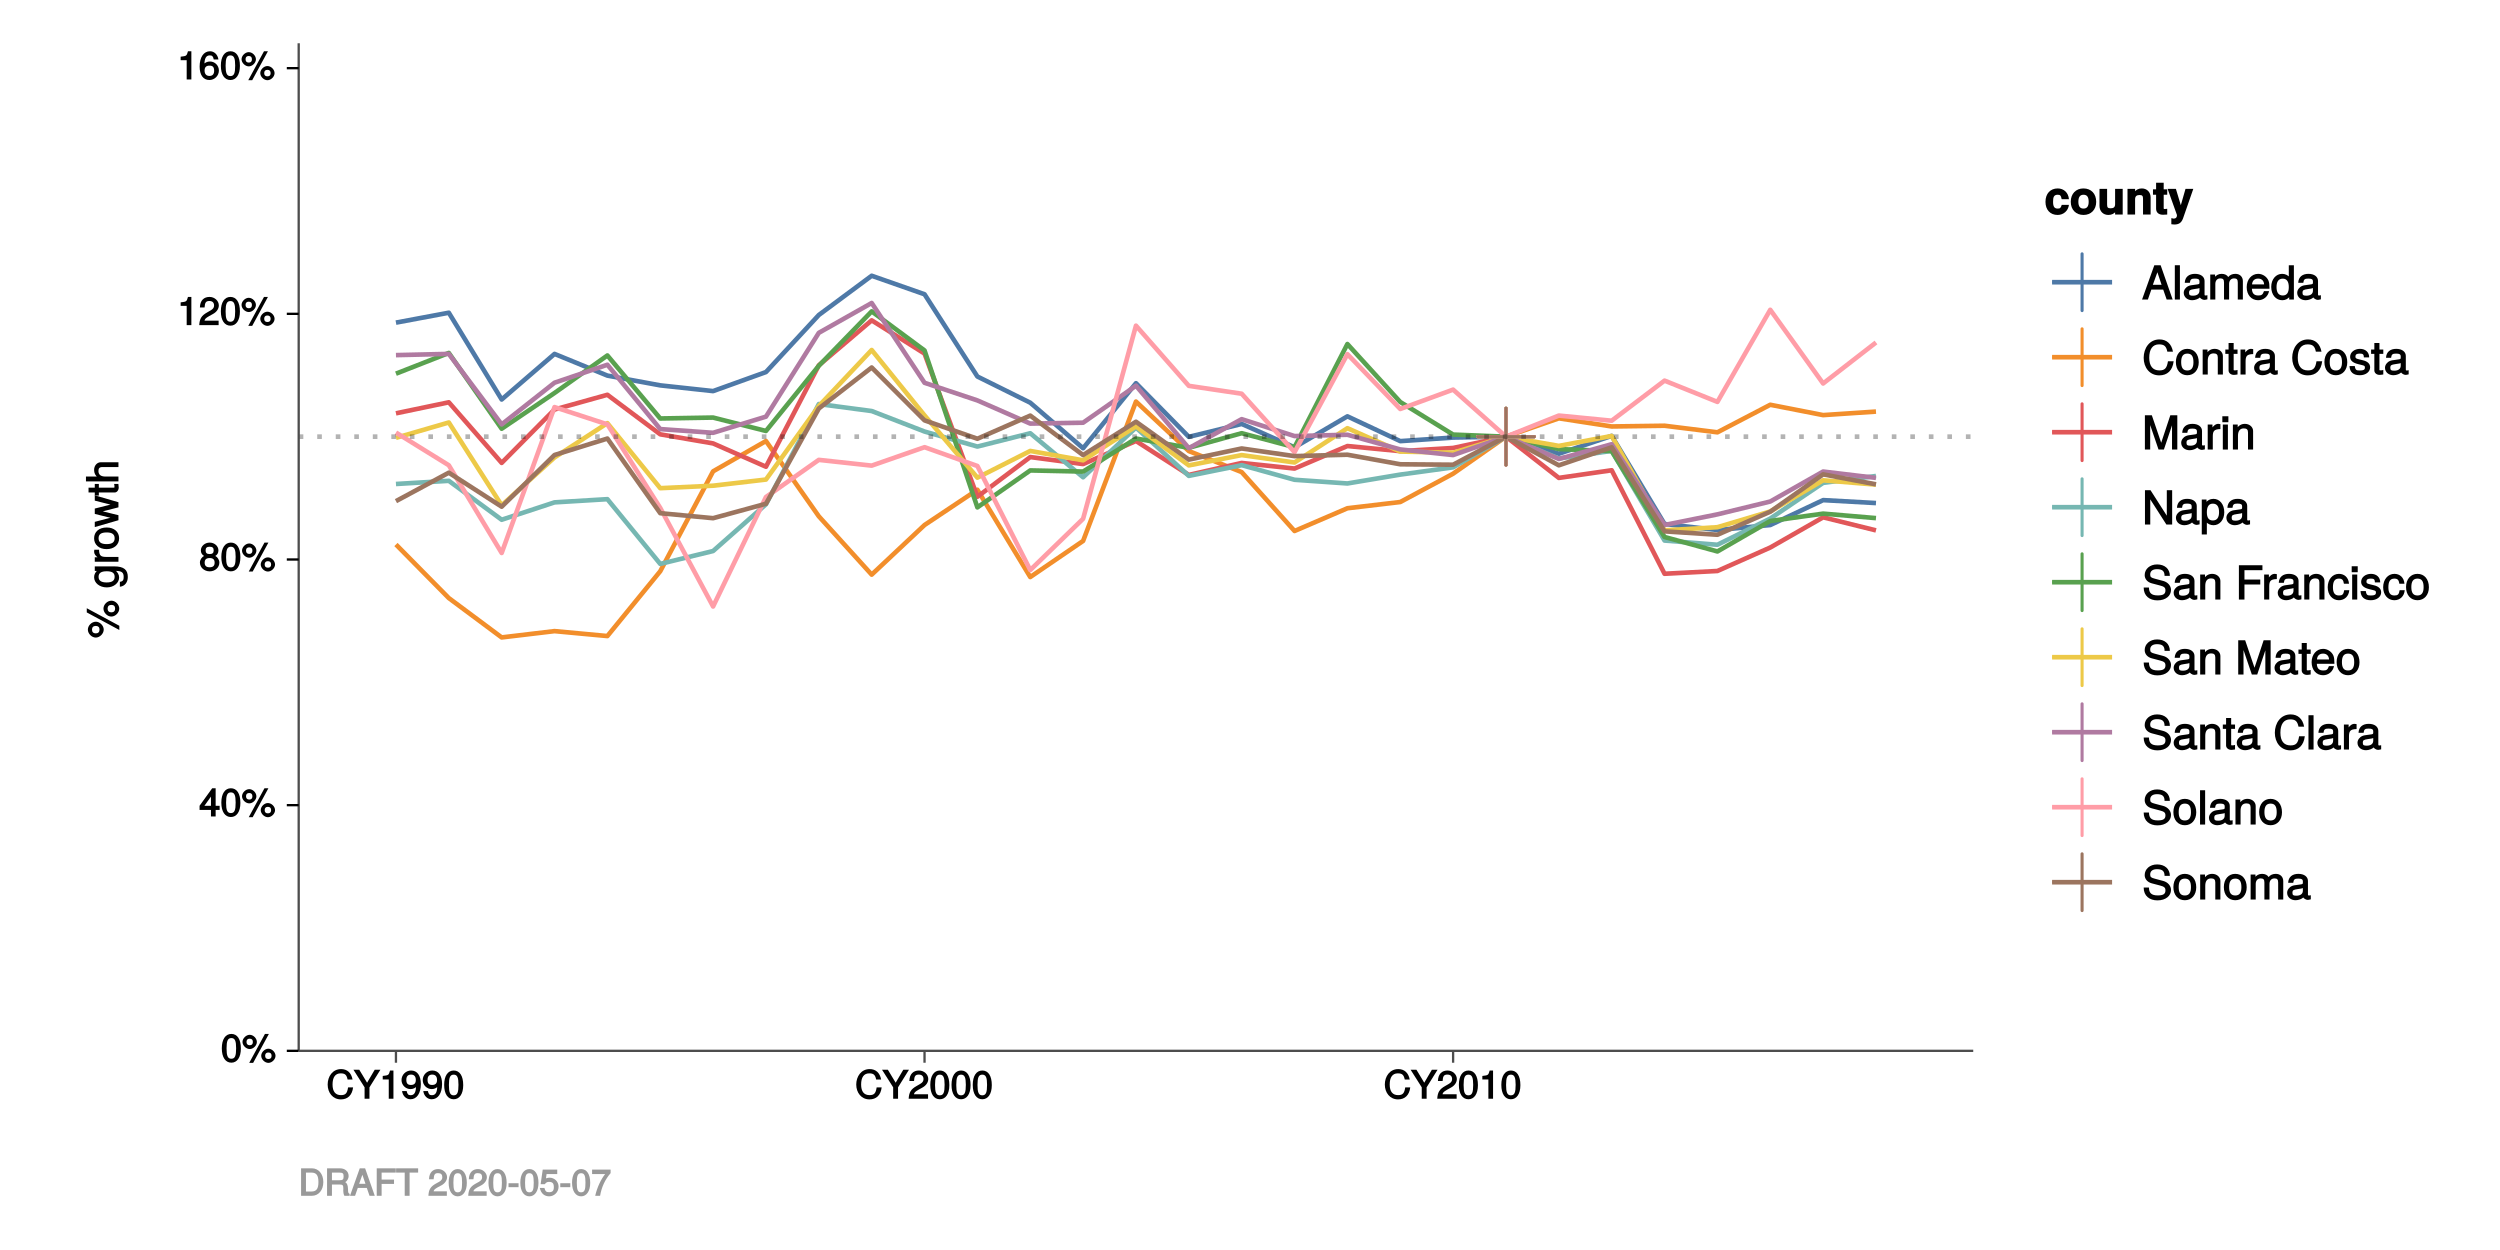 <?xml version="1.0" encoding="UTF-8"?>
<svg xmlns="http://www.w3.org/2000/svg" xmlns:xlink="http://www.w3.org/1999/xlink" width="576pt" height="288pt" viewBox="0 0 576 288" version="1.1">
<defs>
<g>
<symbol overflow="visible" id="glyph0-0">
<path style="stroke:none;" d=""/>
</symbol>
<symbol overflow="visible" id="glyph0-1">
<path style="stroke:none;" d="M 4.609 -3.125 C 4.609 -5.297 3.781 -6.5 2.422 -6.5 C 1.078 -6.5 0.219 -5.281 0.219 -3.188 C 0.219 -1.078 1.078 0.125 2.422 0.125 C 3.734 0.125 4.609 -1.078 4.609 -3.125 Z M 3.516 -3.203 C 3.516 -1.438 3.266 -0.781 2.406 -0.781 C 1.578 -0.781 1.312 -1.469 1.312 -3.172 C 1.312 -4.875 1.578 -5.547 2.422 -5.547 C 3.25 -5.547 3.516 -4.875 3.516 -3.203 Z M 3.516 -3.203 "/>
</symbol>
<symbol overflow="visible" id="glyph0-2">
<path style="stroke:none;" d="M 3.406 -4.641 C 3.406 -5.484 2.594 -6.297 1.75 -6.297 C 0.938 -6.297 0.094 -5.484 0.094 -4.656 C 0.094 -3.828 0.938 -3.016 1.766 -3.016 C 2.578 -3.016 3.406 -3.828 3.406 -4.641 Z M 2.484 -4.641 C 2.484 -4.156 2.25 -3.891 1.766 -3.891 C 1.266 -3.891 1.016 -4.172 1.016 -4.656 C 1.016 -5.141 1.266 -5.406 1.75 -5.406 C 2.25 -5.406 2.484 -5.141 2.484 -4.641 Z M 5.938 -6.5 L 5.266 -6.5 L 1.641 0.172 L 2.547 0.172 L 6.172 -6.5 Z M 7.703 -1.453 C 7.703 -2.297 6.891 -3.094 6.047 -3.094 C 5.234 -3.094 4.406 -2.281 4.406 -1.469 C 4.406 -0.641 5.234 0.172 6.062 0.172 C 6.875 0.172 7.703 -0.641 7.703 -1.453 Z M 6.797 -1.453 C 6.797 -0.969 6.547 -0.719 6.062 -0.719 C 5.562 -0.719 5.312 -0.969 5.312 -1.469 C 5.312 -1.953 5.562 -2.219 6.047 -2.219 C 6.547 -2.219 6.797 -1.953 6.797 -1.453 Z M 6.797 -1.453 "/>
</symbol>
<symbol overflow="visible" id="glyph0-3">
<path style="stroke:none;" d="M 4.719 -1.625 L 4.719 -2.453 L 3.797 -2.453 L 3.797 -6.5 L 3 -6.5 L 0.094 -2.469 L 0.094 -1.5 L 2.719 -1.5 L 2.719 0 L 3.797 0 L 3.797 -1.5 L 4.719 -1.5 Z M 2.875 -2.453 L 1.203 -2.453 L 2.984 -4.953 L 2.719 -5.047 L 2.719 -2.453 Z M 2.875 -2.453 "/>
</symbol>
<symbol overflow="visible" id="glyph0-4">
<path style="stroke:none;" d="M 4.656 -1.891 C 4.656 -2.594 4.156 -3.203 3.719 -3.422 C 4.188 -3.703 4.438 -4.109 4.438 -4.703 C 4.438 -5.688 3.531 -6.5 2.422 -6.5 C 1.312 -6.5 0.391 -5.688 0.391 -4.703 C 0.391 -4.125 0.641 -3.719 1.125 -3.422 C 0.672 -3.203 0.172 -2.594 0.172 -1.906 C 0.172 -0.75 1.188 0.125 2.422 0.125 C 3.656 0.125 4.656 -0.75 4.656 -1.891 Z M 3.344 -4.688 C 3.344 -4.109 3.062 -3.859 2.422 -3.859 C 1.766 -3.859 1.484 -4.109 1.484 -4.703 C 1.484 -5.297 1.766 -5.547 2.422 -5.547 C 3.078 -5.547 3.344 -5.297 3.344 -4.688 Z M 3.562 -1.875 C 3.562 -1.141 3.188 -0.812 2.406 -0.812 C 1.641 -0.812 1.266 -1.156 1.266 -1.875 C 1.266 -2.609 1.641 -2.938 2.422 -2.938 C 3.188 -2.938 3.562 -2.609 3.562 -1.875 Z M 3.562 -1.875 "/>
</symbol>
<symbol overflow="visible" id="glyph0-5">
<path style="stroke:none;" d="M 3.203 -0.125 L 3.203 -6.5 L 2.422 -6.5 C 2.109 -5.406 2.094 -5.406 0.734 -5.25 L 0.734 -4.438 L 2.125 -4.438 L 2.125 0 L 3.203 0 Z M 3.203 -0.125 "/>
</symbol>
<symbol overflow="visible" id="glyph0-6">
<path style="stroke:none;" d="M 4.641 -4.547 C 4.641 -5.594 3.672 -6.5 2.5 -6.5 C 1.219 -6.5 0.328 -5.719 0.281 -4.078 L 1.359 -4.078 C 1.422 -5.25 1.703 -5.562 2.469 -5.562 C 3.172 -5.562 3.547 -5.188 3.547 -4.516 C 3.547 -4.031 3.297 -3.703 2.75 -3.391 L 1.938 -2.922 C 0.641 -2.188 0.219 -1.5 0.125 0 L 4.594 0 L 4.594 -1.031 L 1.344 -1.031 C 1.406 -1.406 1.641 -1.641 2.406 -2.078 L 3.281 -2.562 C 4.156 -3.031 4.641 -3.781 4.641 -4.547 Z M 4.641 -4.547 "/>
</symbol>
<symbol overflow="visible" id="glyph0-7">
<path style="stroke:none;" d="M 4.656 -2.062 C 4.656 -3.234 3.719 -4.141 2.609 -4.141 C 1.984 -4.141 1.391 -3.875 1.062 -3.406 L 1.312 -3.312 C 1.328 -4.844 1.672 -5.547 2.562 -5.547 C 3.109 -5.547 3.328 -5.344 3.469 -4.609 L 4.547 -4.609 C 4.375 -5.766 3.562 -6.5 2.609 -6.5 C 1.156 -6.5 0.219 -5.141 0.219 -2.969 C 0.219 -1.031 1.047 0.125 2.469 0.125 C 3.656 0.125 4.656 -0.844 4.656 -2.062 Z M 3.562 -2 C 3.562 -1.219 3.188 -0.812 2.484 -0.812 C 1.766 -0.812 1.359 -1.25 1.359 -2.047 C 1.359 -2.828 1.734 -3.188 2.5 -3.188 C 3.25 -3.188 3.562 -2.844 3.562 -2 Z M 3.562 -2 "/>
</symbol>
<symbol overflow="visible" id="glyph0-8">
<path style="stroke:none;" d="M 5.953 -2.609 L 4.969 -2.609 C 4.766 -1.266 4.406 -0.828 3.328 -0.828 C 2.047 -0.828 1.391 -1.672 1.391 -3.266 C 1.391 -4.922 2.016 -5.844 3.25 -5.844 C 4.25 -5.844 4.625 -5.531 4.859 -4.422 L 6 -4.422 C 5.719 -5.969 4.766 -6.828 3.359 -6.828 C 1.406 -6.828 0.266 -5.141 0.266 -3.266 C 0.266 -1.391 1.438 0.156 3.312 0.156 C 4.875 0.156 5.906 -0.797 6.125 -2.609 Z M 5.953 -2.609 "/>
</symbol>
<symbol overflow="visible" id="glyph0-9">
<path style="stroke:none;" d="M 5.812 -6.672 L 4.75 -6.672 L 3 -3.688 L 1.203 -6.672 L -0.141 -6.672 L 2.422 -2.625 L 2.422 0 L 3.547 0 L 3.547 -2.625 L 6.062 -6.672 Z M 5.812 -6.672 "/>
</symbol>
<symbol overflow="visible" id="glyph0-10">
<path style="stroke:none;" d="M 4.625 -3.391 C 4.625 -5.344 3.797 -6.5 2.375 -6.5 C 1.188 -6.5 0.172 -5.531 0.172 -4.297 C 0.172 -3.141 1.125 -2.219 2.25 -2.219 C 2.844 -2.219 3.375 -2.469 3.781 -2.953 L 3.516 -3.047 C 3.516 -1.531 3.172 -0.812 2.281 -0.812 C 1.734 -0.812 1.516 -1.031 1.359 -1.766 L 0.297 -1.766 C 0.453 -0.609 1.281 0.125 2.234 0.125 C 3.688 0.125 4.625 -1.234 4.625 -3.391 Z M 3.469 -4.312 C 3.469 -3.547 3.094 -3.172 2.344 -3.172 C 1.594 -3.172 1.281 -3.531 1.281 -4.359 C 1.281 -5.156 1.656 -5.562 2.359 -5.562 C 3.094 -5.562 3.469 -5.125 3.469 -4.312 Z M 3.469 -4.312 "/>
</symbol>
<symbol overflow="visible" id="glyph1-0">
<path style="stroke:none;" d=""/>
</symbol>
<symbol overflow="visible" id="glyph1-1">
<path style="stroke:none;" d="M -5.203 -3.797 C -6.156 -3.797 -7.047 -2.922 -7.047 -1.969 C -7.047 -1.047 -6.156 -0.141 -5.219 -0.141 C -4.297 -0.141 -3.391 -1.047 -3.391 -1.984 C -3.391 -2.906 -4.297 -3.797 -5.203 -3.797 Z M -5.203 -2.828 C -4.672 -2.828 -4.359 -2.531 -4.359 -1.984 C -4.359 -1.422 -4.672 -1.109 -5.219 -1.109 C -5.781 -1.109 -6.094 -1.422 -6.094 -1.969 C -6.094 -2.531 -5.781 -2.828 -5.203 -2.828 Z M -7.297 -6.688 L -7.297 -5.938 L 0.203 -1.891 L 0.203 -2.859 L -7.297 -6.906 Z M -1.609 -8.641 C -2.562 -8.641 -3.453 -7.766 -3.453 -6.812 C -3.453 -5.891 -2.562 -4.984 -1.641 -4.984 C -0.703 -4.984 0.188 -5.891 0.188 -6.828 C 0.188 -7.734 -0.703 -8.641 -1.609 -8.641 Z M -1.609 -7.672 C -1.078 -7.672 -0.766 -7.375 -0.766 -6.828 C -0.766 -6.266 -1.078 -5.953 -1.641 -5.953 C -2.172 -5.953 -2.5 -6.266 -2.5 -6.812 C -2.5 -7.375 -2.172 -7.672 -1.609 -7.672 Z M -1.609 -7.672 "/>
</symbol>
<symbol overflow="visible" id="glyph1-2">
<path style="stroke:none;" d=""/>
</symbol>
<symbol overflow="visible" id="glyph1-3">
<path style="stroke:none;" d="M -0.984 -4.984 L -5.453 -4.984 L -5.453 -3.938 L -4.562 -3.938 L -4.672 -4.188 C -5.281 -3.766 -5.609 -3.156 -5.609 -2.5 C -5.609 -1.172 -4.359 -0.141 -2.672 -0.141 C -1.047 -0.141 0.156 -1.203 0.156 -2.422 C 0.156 -3.078 -0.172 -3.641 -0.828 -4.188 L -0.906 -3.938 L -0.562 -3.938 C 0.812 -3.938 1.203 -3.516 1.203 -2.562 C 1.203 -1.906 1.094 -1.531 0.328 -1.422 L 0.328 -0.297 C 1.453 -0.391 2.156 -1.312 2.156 -2.531 C 2.156 -4.156 1.312 -4.984 -0.984 -4.984 Z M -2.688 -3.859 C -1.453 -3.859 -0.875 -3.469 -0.875 -2.594 C -0.875 -1.688 -1.469 -1.281 -2.719 -1.281 C -3.969 -1.281 -4.578 -1.703 -4.578 -2.578 C -4.578 -3.484 -3.953 -3.859 -2.688 -3.859 Z M -2.688 -3.859 "/>
</symbol>
<symbol overflow="visible" id="glyph1-4">
<path style="stroke:none;" d="M -4.594 -3.312 L -5.562 -3.312 C -5.594 -3.047 -5.609 -2.969 -5.609 -2.859 C -5.609 -2.328 -5.25 -1.812 -4.484 -1.344 L -4.375 -1.578 L -5.453 -1.578 L -5.453 -0.547 L 0 -0.547 L 0 -1.656 L -2.828 -1.656 C -4 -1.656 -4.453 -1.906 -4.469 -3.312 Z M -4.594 -3.312 "/>
</symbol>
<symbol overflow="visible" id="glyph1-5">
<path style="stroke:none;" d="M -2.688 -5.188 C -4.484 -5.188 -5.609 -4.188 -5.609 -2.688 C -5.609 -1.234 -4.469 -0.203 -2.719 -0.203 C -0.984 -0.203 0.156 -1.234 0.156 -2.703 C 0.156 -4.156 -0.984 -5.188 -2.688 -5.188 Z M -2.688 -4.047 C -1.469 -4.047 -0.875 -3.609 -0.875 -2.703 C -0.875 -1.781 -1.469 -1.359 -2.719 -1.359 C -3.969 -1.359 -4.578 -1.781 -4.578 -2.703 C -4.578 -3.641 -3.984 -4.047 -2.688 -4.047 Z M -2.688 -4.047 "/>
</symbol>
<symbol overflow="visible" id="glyph1-6">
<path style="stroke:none;" d="M -5.453 -7.016 L -5.453 -5.969 L -1.281 -4.906 L -1.281 -5.188 L -5.453 -4.141 L -5.453 -2.906 L -1.281 -1.875 L -1.281 -2.172 L -5.453 -1.078 L -5.453 0.125 L 0 -1.453 L 0 -2.609 L -4.203 -3.641 L -4.203 -3.344 L 0 -4.422 L 0 -5.594 L -5.453 -7.188 Z M -5.453 -7.016 "/>
</symbol>
<symbol overflow="visible" id="glyph1-7">
<path style="stroke:none;" d="M -0.125 -2.656 L -1 -2.656 C -0.938 -2.406 -0.922 -2.281 -0.922 -2.125 C -0.922 -1.766 -0.875 -1.797 -1.25 -1.797 L -4.516 -1.797 L -4.516 -2.656 L -5.453 -2.656 L -5.453 -1.797 L -6.891 -1.797 L -6.891 -0.688 L -5.453 -0.688 L -5.453 0.016 L -4.516 0.016 L -4.516 -0.688 L -0.875 -0.688 C -0.359 -0.688 0.062 -1.203 0.062 -1.844 C 0.062 -2.047 0.047 -2.234 -0.016 -2.656 Z M -0.125 -2.656 "/>
</symbol>
<symbol overflow="visible" id="glyph1-8">
<path style="stroke:none;" d="M -0.125 -4.953 L -4.047 -4.953 C -4.922 -4.953 -5.609 -4.188 -5.609 -3.188 C -5.609 -2.453 -5.344 -1.891 -4.703 -1.406 L -4.609 -1.656 L -7.484 -1.656 L -7.484 -0.547 L 0 -0.547 L 0 -1.656 L -2.984 -1.656 C -4.047 -1.656 -4.609 -2.078 -4.609 -2.922 C -4.609 -3.5 -4.406 -3.844 -3.719 -3.844 L 0 -3.844 L 0 -4.953 Z M -0.125 -4.953 "/>
</symbol>
<symbol overflow="visible" id="glyph2-0">
<path style="stroke:none;" d=""/>
</symbol>
<symbol overflow="visible" id="glyph2-1">
<path style="stroke:none;" d="M 5.453 -2.234 L 3.953 -2.234 C 3.719 -1.5 3.578 -1.375 3.016 -1.375 C 2.266 -1.375 1.953 -1.812 1.953 -2.922 C 1.953 -3.953 2.094 -4.562 3.016 -4.562 C 3.609 -4.562 3.75 -4.406 3.938 -3.531 L 5.609 -3.531 C 5.484 -5.047 4.438 -6.016 3.016 -6.016 C 1.344 -6.016 0.203 -4.844 0.203 -2.922 C 0.203 -1.062 1.328 0.094 3 0.094 C 4.375 0.094 5.453 -0.891 5.609 -2.234 Z M 5.453 -2.234 "/>
</symbol>
<symbol overflow="visible" id="glyph2-2">
<path style="stroke:none;" d="M 6.078 -2.922 C 6.078 -4.828 4.906 -6.016 3.141 -6.016 C 1.422 -6.016 0.219 -4.812 0.219 -2.953 C 0.219 -1.094 1.422 0.094 3.156 0.094 C 4.875 0.094 6.078 -1.109 6.078 -2.922 Z M 4.344 -2.938 C 4.344 -1.875 3.938 -1.375 3.156 -1.375 C 2.359 -1.375 1.969 -1.875 1.969 -2.953 C 1.969 -4.031 2.359 -4.562 3.156 -4.562 C 3.969 -4.562 4.344 -4.047 4.344 -2.938 Z M 4.344 -2.938 "/>
</symbol>
<symbol overflow="visible" id="glyph2-3">
<path style="stroke:none;" d="M 5.797 -0.141 L 5.797 -5.922 L 4.047 -5.922 L 4.047 -2.391 C 4.047 -1.719 3.719 -1.438 3.016 -1.438 C 2.391 -1.438 2.203 -1.625 2.203 -2.297 L 2.203 -5.922 L 0.453 -5.922 L 0.453 -2 C 0.453 -0.75 1.297 0.094 2.5 0.094 C 3.266 0.094 3.875 -0.234 4.281 -0.781 L 4.047 -0.875 L 4.047 0 L 5.797 0 Z M 5.797 -0.141 "/>
</symbol>
<symbol overflow="visible" id="glyph2-4">
<path style="stroke:none;" d="M 5.844 -0.141 L 5.844 -3.922 C 5.844 -5.156 5.016 -6.016 3.812 -6.016 C 3.047 -6.016 2.438 -5.703 2.016 -5.062 L 2.266 -4.969 L 2.266 -5.922 L 0.516 -5.922 L 0.516 0 L 2.266 0 L 2.266 -3.516 C 2.266 -4.188 2.594 -4.5 3.297 -4.5 C 3.938 -4.5 4.094 -4.281 4.094 -3.609 L 4.094 0 L 5.844 0 Z M 5.844 -0.141 "/>
</symbol>
<symbol overflow="visible" id="glyph2-5">
<path style="stroke:none;" d="M 3.281 -0.141 L 3.281 -1.328 C 3 -1.281 2.922 -1.281 2.812 -1.281 C 2.422 -1.281 2.469 -1.25 2.469 -1.75 L 2.469 -4.562 L 3.281 -4.562 L 3.281 -5.812 L 2.469 -5.812 L 2.469 -7.328 L 0.719 -7.328 L 0.719 -5.812 L 0 -5.812 L 0 -4.562 L 0.719 -4.562 L 0.719 -1.344 C 0.719 -0.453 1.344 0.047 2.297 0.047 C 2.625 0.047 2.891 0.016 3.281 0 Z M 3.281 -0.141 "/>
</symbol>
<symbol overflow="visible" id="glyph2-6">
<path style="stroke:none;" d="M 5.625 -5.922 L 4.016 -5.922 L 2.797 -1.672 L 3.078 -1.672 L 1.797 -5.922 L -0.109 -5.922 L 2.047 0.109 L 2.047 0.141 C 2.047 0.672 1.797 0.938 1.281 0.938 C 1.172 0.938 1.094 0.922 0.75 0.828 L 0.75 2.234 C 1.125 2.281 1.25 2.297 1.422 2.297 C 2.406 2.297 3.047 1.969 3.438 0.906 L 5.812 -5.922 Z M 5.625 -5.922 "/>
</symbol>
<symbol overflow="visible" id="glyph3-0">
<path style="stroke:none;" d=""/>
</symbol>
<symbol overflow="visible" id="glyph3-1">
<path style="stroke:none;" d="M 6.969 -0.141 L 4.25 -7.906 L 2.797 -7.906 L -0.031 0 L 1.312 0 L 2.109 -2.297 L 4.844 -2.297 L 5.641 0 L 7.031 0 Z M 4.688 -3.391 L 2.453 -3.391 L 3.656 -6.719 L 3.359 -6.719 L 4.469 -3.391 Z M 4.688 -3.391 "/>
</symbol>
<symbol overflow="visible" id="glyph3-2">
<path style="stroke:none;" d="M 1.719 -0.141 L 1.719 -7.906 L 0.547 -7.906 L 0.547 0 L 1.719 0 Z M 1.719 -0.141 "/>
</symbol>
<symbol overflow="visible" id="glyph3-3">
<path style="stroke:none;" d="M 5.734 -0.156 L 5.734 -1 C 5.5 -0.938 5.453 -0.938 5.406 -0.938 C 5.094 -0.938 5.078 -0.953 5.078 -1.219 L 5.078 -4.281 C 5.078 -5.25 4.219 -5.922 2.875 -5.922 C 1.547 -5.922 0.578 -5.266 0.516 -3.859 L 1.688 -3.859 C 1.781 -4.656 2.031 -4.828 2.844 -4.828 C 3.625 -4.828 3.906 -4.672 3.906 -4.156 L 3.906 -3.922 C 3.906 -3.547 3.844 -3.547 3.156 -3.453 C 1.922 -3.297 1.734 -3.266 1.406 -3.125 C 0.766 -2.859 0.281 -2.219 0.281 -1.562 C 0.281 -0.562 1.125 0.156 2.234 0.156 C 2.938 0.156 3.719 -0.172 4 -0.484 C 4.031 -0.359 4.562 0.078 5 0.078 C 5.172 0.078 5.312 0.047 5.734 -0.047 Z M 3.906 -2.031 C 3.906 -1.25 3.266 -0.891 2.422 -0.891 C 1.75 -0.891 1.5 -0.984 1.5 -1.578 C 1.5 -2.156 1.734 -2.266 2.672 -2.406 C 3.578 -2.531 3.781 -2.578 3.906 -2.641 Z M 3.906 -2.031 "/>
</symbol>
<symbol overflow="visible" id="glyph3-4">
<path style="stroke:none;" d="M 8.094 -0.141 L 8.094 -4.25 C 8.094 -5.234 7.406 -5.922 6.375 -5.922 C 5.641 -5.922 5.094 -5.656 4.719 -5.188 C 4.469 -5.625 3.938 -5.922 3.219 -5.922 C 2.484 -5.922 1.891 -5.609 1.422 -4.938 L 1.688 -4.844 L 1.688 -5.766 L 0.578 -5.766 L 0.578 0 L 1.75 0 L 1.75 -3.578 C 1.75 -4.375 2.188 -4.875 2.891 -4.875 C 3.547 -4.875 3.75 -4.609 3.75 -3.906 L 3.75 0 L 4.922 0 L 4.922 -3.578 C 4.922 -4.375 5.359 -4.875 6.078 -4.875 C 6.719 -4.875 6.922 -4.594 6.922 -3.906 L 6.922 0 L 8.094 0 Z M 8.094 -0.141 "/>
</symbol>
<symbol overflow="visible" id="glyph3-5">
<path style="stroke:none;" d="M 5.516 -2.625 C 5.516 -3.422 5.453 -3.922 5.297 -4.328 C 4.938 -5.234 3.953 -5.922 2.922 -5.922 C 1.406 -5.922 0.266 -4.641 0.266 -2.844 C 0.266 -1.047 1.375 0.156 2.906 0.156 C 4.156 0.156 5.172 -0.688 5.422 -1.938 L 4.25 -1.938 C 3.969 -1.078 3.641 -0.938 2.938 -0.938 C 2.031 -0.938 1.5 -1.375 1.469 -2.484 L 5.516 -2.484 Z M 4.531 -3.297 C 4.531 -3.297 4.312 -3.453 4.328 -3.484 L 1.5 -3.484 C 1.562 -4.312 2.031 -4.828 2.922 -4.828 C 3.781 -4.828 4.281 -4.25 4.281 -3.391 Z M 4.531 -3.297 "/>
</symbol>
<symbol overflow="visible" id="glyph3-6">
<path style="stroke:none;" d="M 5.328 -0.141 L 5.328 -7.906 L 4.156 -7.906 L 4.156 -4.922 L 4.406 -5.031 C 4.047 -5.578 3.359 -5.922 2.625 -5.922 C 1.203 -5.922 0.109 -4.672 0.109 -2.922 C 0.109 -1.078 1.188 0.156 2.656 0.156 C 3.406 0.156 4.031 -0.172 4.5 -0.844 L 4.25 -0.938 L 4.25 0 L 5.328 0 Z M 4.156 -2.859 C 4.156 -1.594 3.703 -0.938 2.781 -0.938 C 1.812 -0.938 1.328 -1.594 1.328 -2.875 C 1.328 -4.156 1.812 -4.812 2.766 -4.812 C 3.703 -4.812 4.156 -4.125 4.156 -2.859 Z M 4.156 -2.859 "/>
</symbol>
<symbol overflow="visible" id="glyph3-7">
<path style="stroke:none;" d="M 7.078 -3.062 L 5.938 -3.062 C 5.688 -1.469 5.234 -0.953 3.953 -0.953 C 2.438 -0.953 1.625 -1.969 1.625 -3.875 C 1.625 -5.828 2.391 -6.953 3.875 -6.953 C 5.062 -6.953 5.531 -6.547 5.797 -5.266 L 7.094 -5.266 C 6.766 -7.062 5.656 -8.094 3.984 -8.094 C 1.672 -8.094 0.344 -6.078 0.344 -3.859 C 0.344 -1.625 1.703 0.188 3.938 0.188 C 5.797 0.188 7 -0.938 7.25 -3.062 Z M 7.078 -3.062 "/>
</symbol>
<symbol overflow="visible" id="glyph3-8">
<path style="stroke:none;" d="M 5.484 -2.828 C 5.484 -4.719 4.422 -5.922 2.844 -5.922 C 1.312 -5.922 0.219 -4.719 0.219 -2.875 C 0.219 -1.031 1.297 0.156 2.859 0.156 C 4.391 0.156 5.484 -1.031 5.484 -2.828 Z M 4.266 -2.844 C 4.266 -1.562 3.812 -0.938 2.859 -0.938 C 1.875 -0.938 1.438 -1.547 1.438 -2.875 C 1.438 -4.188 1.875 -4.828 2.859 -4.828 C 3.844 -4.828 4.266 -4.203 4.266 -2.844 Z M 4.266 -2.844 "/>
</symbol>
<symbol overflow="visible" id="glyph3-9">
<path style="stroke:none;" d="M 5.234 -0.141 L 5.234 -4.281 C 5.234 -5.188 4.406 -5.922 3.359 -5.922 C 2.547 -5.922 1.906 -5.562 1.422 -4.797 L 1.688 -4.688 L 1.688 -5.766 L 0.578 -5.766 L 0.578 0 L 1.75 0 L 1.75 -3.156 C 1.75 -4.281 2.203 -4.875 3.094 -4.875 C 3.781 -4.875 4.062 -4.594 4.062 -3.938 L 4.062 0 L 5.234 0 Z M 5.234 -0.141 "/>
</symbol>
<symbol overflow="visible" id="glyph3-10">
<path style="stroke:none;" d="M 2.797 -0.141 L 2.797 -1.062 C 2.547 -0.984 2.406 -0.969 2.234 -0.969 C 1.859 -0.969 1.906 -0.938 1.906 -1.312 L 1.906 -4.766 L 2.797 -4.766 L 2.797 -5.766 L 1.906 -5.766 L 1.906 -7.266 L 0.734 -7.266 L 0.734 -5.766 L -0.016 -5.766 L -0.016 -4.766 L 0.734 -4.766 L 0.734 -0.938 C 0.734 -0.375 1.266 0.078 1.938 0.078 C 2.156 0.078 2.359 0.047 2.797 -0.016 Z M 2.797 -0.141 "/>
</symbol>
<symbol overflow="visible" id="glyph3-11">
<path style="stroke:none;" d="M 3.5 -4.844 L 3.5 -5.859 C 3.203 -5.906 3.141 -5.922 3.016 -5.922 C 2.453 -5.922 1.906 -5.547 1.406 -4.719 L 1.672 -4.625 L 1.672 -5.766 L 0.578 -5.766 L 0.578 0 L 1.75 0 L 1.75 -2.984 C 1.75 -4.219 2 -4.688 3.5 -4.719 Z M 3.5 -4.844 "/>
</symbol>
<symbol overflow="visible" id="glyph3-12">
<path style="stroke:none;" d=""/>
</symbol>
<symbol overflow="visible" id="glyph3-13">
<path style="stroke:none;" d="M 4.938 -1.672 C 4.938 -2.484 4.344 -3.047 3.25 -3.297 L 2.422 -3.5 C 1.703 -3.672 1.547 -3.75 1.547 -4.141 C 1.547 -4.641 1.844 -4.828 2.562 -4.828 C 3.266 -4.828 3.484 -4.656 3.5 -3.953 L 4.719 -3.953 C 4.719 -5.156 3.859 -5.922 2.594 -5.922 C 1.312 -5.922 0.328 -5.109 0.328 -4.094 C 0.328 -3.234 0.938 -2.703 2.219 -2.391 L 3.047 -2.188 C 3.641 -2.031 3.734 -2 3.734 -1.594 C 3.734 -1.094 3.375 -0.938 2.609 -0.938 C 1.828 -0.938 1.531 -0.969 1.406 -1.953 L 0.188 -1.953 C 0.234 -0.547 1.109 0.156 2.547 0.156 C 3.922 0.156 4.938 -0.609 4.938 -1.672 Z M 4.938 -1.672 "/>
</symbol>
<symbol overflow="visible" id="glyph3-14">
<path style="stroke:none;" d="M 8.094 -0.141 L 8.094 -7.906 L 6.484 -7.906 L 4.234 -1.125 L 4.531 -1.125 L 2.219 -7.906 L 0.625 -7.906 L 0.625 0 L 1.844 0 L 1.844 -6.516 L 1.547 -6.516 L 3.766 0 L 5 0 L 7.188 -6.516 L 6.875 -6.516 L 6.875 0 L 8.094 0 Z M 8.094 -0.141 "/>
</symbol>
<symbol overflow="visible" id="glyph3-15">
<path style="stroke:none;" d="M 1.75 -0.141 L 1.75 -5.766 L 0.578 -5.766 L 0.578 0 L 1.75 0 Z M 1.859 -6.438 L 1.859 -7.672 L 0.469 -7.672 L 0.469 -6.297 L 1.859 -6.297 Z M 1.859 -6.438 "/>
</symbol>
<symbol overflow="visible" id="glyph3-16">
<path style="stroke:none;" d="M 6.906 -0.141 L 6.906 -7.906 L 5.672 -7.906 L 5.672 -1.531 L 5.938 -1.625 L 1.922 -7.906 L 0.641 -7.906 L 0.641 0 L 1.859 0 L 1.859 -6.312 L 1.594 -6.219 L 5.578 0 L 6.906 0 Z M 6.906 -0.141 "/>
</symbol>
<symbol overflow="visible" id="glyph3-17">
<path style="stroke:none;" d="M 5.609 -2.828 C 5.609 -4.656 4.562 -5.922 3.109 -5.922 C 2.375 -5.922 1.656 -5.547 1.25 -4.891 L 1.516 -4.781 L 1.516 -5.766 L 0.422 -5.766 L 0.422 2.281 L 1.594 2.281 L 1.594 -0.797 L 1.328 -0.703 C 1.781 -0.141 2.422 0.156 3.125 0.156 C 4.531 0.156 5.609 -1.078 5.609 -2.828 Z M 4.406 -2.844 C 4.406 -1.594 3.922 -0.938 2.969 -0.938 C 2.047 -0.938 1.594 -1.547 1.594 -2.828 C 1.594 -4.125 2.047 -4.812 2.969 -4.812 C 3.938 -4.812 4.406 -4.156 4.406 -2.844 Z M 4.406 -2.844 "/>
</symbol>
<symbol overflow="visible" id="glyph3-18">
<path style="stroke:none;" d="M 6.641 -2.219 C 6.641 -3.172 5.906 -4 4.875 -4.281 L 2.953 -4.797 C 2.031 -5.031 1.844 -5.188 1.844 -5.781 C 1.844 -6.547 2.391 -7 3.406 -7 C 4.625 -7 5.156 -6.578 5.156 -5.453 L 6.375 -5.453 C 6.375 -7.078 5.188 -8.094 3.438 -8.094 C 1.766 -8.094 0.578 -7.031 0.578 -5.641 C 0.578 -4.719 1.219 -4 2.219 -3.734 L 4.125 -3.234 C 5.078 -2.984 5.359 -2.734 5.359 -2.125 C 5.359 -1.297 4.891 -0.953 3.578 -0.953 C 2.125 -0.953 1.562 -1.531 1.562 -2.766 L 0.344 -2.766 C 0.344 -0.812 1.719 0.188 3.516 0.188 C 5.453 0.188 6.641 -0.875 6.641 -2.219 Z M 6.641 -2.219 "/>
</symbol>
<symbol overflow="visible" id="glyph3-19">
<path style="stroke:none;" d="M 6.203 -6.906 L 6.203 -7.906 L 0.781 -7.906 L 0.781 0 L 2.062 0 L 2.062 -3.469 L 5.703 -3.469 L 5.703 -4.609 L 2.062 -4.609 L 2.062 -6.766 L 6.203 -6.766 Z M 6.203 -6.906 "/>
</symbol>
<symbol overflow="visible" id="glyph3-20">
<path style="stroke:none;" d="M 4.984 -2.156 L 3.969 -2.156 C 3.812 -1.141 3.516 -0.938 2.766 -0.938 C 1.812 -0.938 1.375 -1.531 1.375 -2.828 C 1.375 -4.188 1.797 -4.828 2.75 -4.828 C 3.484 -4.828 3.781 -4.531 3.906 -3.641 L 5.078 -3.641 C 4.969 -5.109 3.984 -5.922 2.766 -5.922 C 1.281 -5.922 0.172 -4.641 0.172 -2.828 C 0.172 -1.062 1.266 0.156 2.75 0.156 C 4.062 0.156 5.031 -0.766 5.141 -2.156 Z M 4.984 -2.156 "/>
</symbol>
<symbol overflow="visible" id="glyph4-0">
<path style="stroke:none;" d=""/>
</symbol>
<symbol overflow="visible" id="glyph4-1">
<path style="stroke:none;" d="M 5.672 -3.172 C 5.672 -5.031 4.578 -6.328 3.047 -6.328 L 0.547 -6.328 L 0.547 0 L 3.047 0 C 4.578 0 5.672 -1.297 5.672 -3.172 Z M 4.547 -3.156 C 4.547 -1.641 4.109 -0.984 2.922 -0.984 L 1.672 -0.984 L 1.672 -5.344 L 2.922 -5.344 C 4.109 -5.344 4.547 -4.688 4.547 -3.156 Z M 4.547 -3.156 "/>
</symbol>
<symbol overflow="visible" id="glyph4-2">
<path style="stroke:none;" d="M 5.781 -0.156 L 5.781 -0.422 C 5.422 -0.656 5.422 -0.766 5.406 -1.562 C 5.391 -2.547 5.078 -3 4.766 -3.141 C 5.094 -3.297 5.547 -3.875 5.547 -4.562 C 5.547 -5.609 4.719 -6.328 3.547 -6.328 L 0.578 -6.328 L 0.578 0 L 1.703 0 L 1.703 -2.594 L 3.516 -2.594 C 4.188 -2.594 4.328 -2.422 4.328 -1.672 L 4.312 -1.141 C 4.312 -0.766 4.375 -0.406 4.562 0 L 5.781 0 Z M 4.391 -4.453 C 4.391 -3.75 4.203 -3.578 3.391 -3.578 L 1.703 -3.578 L 1.703 -5.344 L 3.391 -5.344 C 4.25 -5.344 4.391 -5.125 4.391 -4.453 Z M 4.391 -4.453 "/>
</symbol>
<symbol overflow="visible" id="glyph4-3">
<path style="stroke:none;" d="M 5.562 -0.156 L 3.391 -6.328 L 2.156 -6.328 L -0.094 0 L 1.078 0 L 1.703 -1.812 L 3.781 -1.812 L 4.406 0 L 5.609 0 Z M 3.703 -2.766 L 2.016 -2.766 L 2.938 -5.344 L 2.594 -5.344 L 3.469 -2.766 Z M 3.703 -2.766 "/>
</symbol>
<symbol overflow="visible" id="glyph4-4">
<path style="stroke:none;" d="M 4.953 -5.5 L 4.953 -6.328 L 0.562 -6.328 L 0.562 0 L 1.688 0 L 1.688 -2.734 L 4.547 -2.734 L 4.547 -3.734 L 1.688 -3.734 L 1.688 -5.344 L 4.953 -5.344 Z M 4.953 -5.5 "/>
</symbol>
<symbol overflow="visible" id="glyph4-5">
<path style="stroke:none;" d="M 5.062 -5.5 L 5.062 -6.328 L -0.016 -6.328 L -0.016 -5.344 L 1.969 -5.344 L 1.969 0 L 3.094 0 L 3.094 -5.344 L 5.062 -5.344 Z M 5.062 -5.5 "/>
</symbol>
<symbol overflow="visible" id="glyph4-6">
<path style="stroke:none;" d=""/>
</symbol>
<symbol overflow="visible" id="glyph4-7">
<path style="stroke:none;" d="M 4.391 -4.297 C 4.391 -5.281 3.453 -6.156 2.344 -6.156 C 1.141 -6.156 0.266 -5.391 0.234 -3.812 L 1.297 -3.812 C 1.375 -4.953 1.594 -5.219 2.312 -5.219 C 2.984 -5.219 3.297 -4.906 3.297 -4.281 C 3.297 -3.812 3.078 -3.516 2.562 -3.219 L 1.797 -2.797 C 0.578 -2.109 0.172 -1.438 0.094 0 L 4.344 0 L 4.344 -1.031 L 1.297 -1.031 C 1.344 -1.359 1.547 -1.547 2.266 -1.969 L 3.094 -2.406 C 3.906 -2.844 4.391 -3.578 4.391 -4.297 Z M 4.391 -4.297 "/>
</symbol>
<symbol overflow="visible" id="glyph4-8">
<path style="stroke:none;" d="M 4.359 -2.969 C 4.359 -5 3.547 -6.156 2.266 -6.156 C 1 -6.156 0.172 -4.984 0.172 -3.016 C 0.172 -1.047 1.016 0.125 2.266 0.125 C 3.5 0.125 4.359 -1.047 4.359 -2.969 Z M 3.266 -3.031 C 3.266 -1.375 3.062 -0.797 2.25 -0.797 C 1.484 -0.797 1.266 -1.406 1.266 -3.016 C 1.266 -4.609 1.484 -5.203 2.266 -5.203 C 3.047 -5.203 3.266 -4.609 3.266 -3.031 Z M 3.266 -3.031 "/>
</symbol>
<symbol overflow="visible" id="glyph4-9">
<path style="stroke:none;" d="M 2.516 -2.141 L 2.516 -2.891 L 0.203 -2.891 L 0.203 -1.984 L 2.516 -1.984 Z M 2.516 -2.141 "/>
</symbol>
<symbol overflow="visible" id="glyph4-10">
<path style="stroke:none;" d="M 4.406 -2.094 C 4.406 -3.25 3.469 -4.172 2.344 -4.172 C 1.938 -4.172 1.484 -4.016 1.5 -4.016 L 1.641 -5 L 4.094 -5 L 4.094 -6.031 L 0.75 -6.031 L 0.266 -2.672 L 1.219 -2.672 C 1.594 -3.109 1.75 -3.203 2.219 -3.203 C 3 -3.203 3.312 -2.859 3.312 -2 C 3.312 -1.156 3 -0.828 2.219 -0.828 C 1.578 -0.828 1.359 -1 1.141 -1.812 L 0.078 -1.812 C 0.344 -0.5 1.188 0.125 2.234 0.125 C 3.406 0.125 4.406 -0.859 4.406 -2.094 Z M 4.406 -2.094 "/>
</symbol>
<symbol overflow="visible" id="glyph4-11">
<path style="stroke:none;" d="M 4.469 -5.266 L 4.469 -6.031 L 0.203 -6.031 L 0.203 -5 L 3.203 -5 C 2.25 -3.797 1.375 -1.984 0.922 0 L 2.047 0 C 2.406 -2.047 3.172 -3.703 4.469 -5.219 Z M 4.469 -5.266 "/>
</symbol>
</g>
<clipPath id="clip1">
  <path d="M 68.82 9.961 L 454.637 9.961 L 454.637 242.109 L 68.82 242.109 Z M 68.82 9.961 "/>
</clipPath>
<clipPath id="clip2">
  <path d="M 68.82 100 L 454.637 100 L 454.637 102 L 68.82 102 Z M 68.82 100 "/>
</clipPath>
</defs>
<g id="surface522">
<rect x="0" y="0" width="576" height="288" style="fill:rgb(100%,100%,100%);fill-opacity:1;stroke:none;"/>
<rect x="0" y="0" width="576" height="288" style="fill:rgb(100%,100%,100%);fill-opacity:1;stroke:none;"/>
<path style="fill:none;stroke-width:1.067;stroke-linecap:round;stroke-linejoin:round;stroke:rgb(100%,100%,100%);stroke-opacity:1;stroke-miterlimit:10;" d="M 0 288 L 576 288 L 576 0 L 0 0 Z M 0 288 "/>
<g clip-path="url(#clip1)" clip-rule="nonzero">
<path style=" stroke:none;fill-rule:nonzero;fill:rgb(100%,100%,100%);fill-opacity:1;" d="M 68.82 242.113 L 454.637 242.113 L 454.637 9.965 L 68.82 9.965 Z M 68.82 242.113 "/>
</g>
<path style="fill:none;stroke-width:1.067;stroke-linecap:butt;stroke-linejoin:round;stroke:rgb(30.588%,47.451%,65.49%);stroke-opacity:1;stroke-miterlimit:10;" d="M 91.227 74.332 L 103.406 72.051 L 115.586 92.043 L 127.762 81.543 L 139.941 86.539 L 152.121 88.789 L 164.297 90.109 L 176.477 85.723 L 188.656 72.574 L 200.836 63.535 L 213.012 67.801 L 225.191 86.75 L 237.371 92.785 L 249.547 103.273 L 261.727 88.289 L 273.906 100.652 L 286.082 97.676 L 298.262 103.062 L 310.441 95.926 L 322.621 101.637 L 334.797 100.812 L 346.977 100.609 L 359.156 104.543 L 371.332 100.426 L 383.512 120.727 L 395.691 122.117 L 407.867 120.969 L 420.047 115.227 L 432.227 115.906 "/>
<path style="fill:none;stroke-width:1.067;stroke-linecap:butt;stroke-linejoin:round;stroke:rgb(94.902%,55.686%,16.863%);stroke-opacity:1;stroke-miterlimit:10;" d="M 91.227 125.453 L 103.406 137.801 L 115.586 146.863 L 127.762 145.41 L 139.941 146.547 L 152.121 131.613 L 164.297 108.594 L 176.477 101.613 L 188.656 118.965 L 200.836 132.395 L 213.012 120.965 L 225.191 112.836 L 237.371 132.949 L 249.547 124.629 L 261.727 92.523 L 273.906 103.926 L 286.082 108.77 L 298.262 122.34 L 310.441 117.102 L 322.621 115.664 L 334.797 109.137 L 346.977 100.609 L 359.156 96.383 L 371.332 98.258 L 383.512 98.09 L 395.691 99.605 L 407.867 93.258 L 420.047 95.641 L 432.227 94.824 "/>
<path style="fill:none;stroke-width:1.067;stroke-linecap:butt;stroke-linejoin:round;stroke:rgb(88.235%,34.118%,34.902%);stroke-opacity:1;stroke-miterlimit:10;" d="M 91.227 95.23 L 103.406 92.688 L 115.586 106.648 L 127.762 94.355 L 139.941 90.957 L 152.121 100.07 L 164.297 102.164 L 176.477 107.535 L 188.656 84.168 L 200.836 73.809 L 213.012 81.465 L 225.191 114.453 L 237.371 105.305 L 249.547 106.922 L 261.727 101.602 L 273.906 109.426 L 286.082 106.664 L 298.262 107.953 L 310.441 102.766 L 322.621 103.949 L 334.797 103.211 L 346.977 100.609 L 359.156 110.109 L 371.332 108.348 L 383.512 132.195 L 395.691 131.555 L 407.867 126.148 L 420.047 119.188 L 432.227 122.203 "/>
<path style="fill:none;stroke-width:1.067;stroke-linecap:butt;stroke-linejoin:round;stroke:rgb(46.275%,71.765%,69.804%);stroke-opacity:1;stroke-miterlimit:10;" d="M 91.227 111.512 L 103.406 110.781 L 115.586 119.75 L 127.762 115.746 L 139.941 115.008 L 152.121 129.922 L 164.297 126.957 L 176.477 116.191 L 188.656 93.094 L 200.836 94.703 L 213.012 99.426 L 225.191 102.887 L 237.371 99.82 L 249.547 109.961 L 261.727 98.508 L 273.906 109.645 L 286.082 107.172 L 298.262 110.539 L 310.441 111.391 L 322.621 109.348 L 334.797 107.672 L 346.977 100.609 L 359.156 105.633 L 371.332 103.879 L 383.512 124.543 L 395.691 125.512 L 407.867 119.473 L 420.047 111.254 L 432.227 109.668 "/>
<path style="fill:none;stroke-width:1.067;stroke-linecap:butt;stroke-linejoin:round;stroke:rgb(34.902%,63.137%,30.98%);stroke-opacity:1;stroke-miterlimit:10;" d="M 91.227 86.094 L 103.406 81.32 L 115.586 98.777 L 127.762 90.543 L 139.941 81.898 L 152.121 96.418 L 164.297 96.207 L 176.477 99.293 L 188.656 84.27 L 200.836 71.742 L 213.012 80.746 L 225.191 116.898 L 237.371 108.387 L 249.547 108.648 L 261.727 101.039 L 273.906 103.176 L 286.082 99.809 L 298.262 103.039 L 310.441 79.266 L 322.621 92.625 L 334.797 100.129 L 346.977 100.609 L 359.156 103.465 L 371.332 103.934 L 383.512 123.723 L 395.691 127.055 L 407.867 120.039 L 420.047 118.34 L 432.227 119.375 "/>
<path style="fill:none;stroke-width:1.067;stroke-linecap:butt;stroke-linejoin:round;stroke:rgb(92.941%,78.824%,28.235%);stroke-opacity:1;stroke-miterlimit:10;" d="M 91.227 100.875 L 103.406 97.34 L 115.586 116.434 L 127.762 105.398 L 139.941 97.492 L 152.121 112.477 L 164.297 111.906 L 176.477 110.488 L 188.656 93.543 L 200.836 80.641 L 213.012 95.703 L 225.191 110.051 L 237.371 103.898 L 249.547 106.055 L 261.727 98.242 L 273.906 107.227 L 286.082 104.852 L 298.262 106.555 L 310.441 98.656 L 322.621 104.039 L 334.797 104.309 L 346.977 100.609 L 359.156 102.734 L 371.332 100.445 L 383.512 122.191 L 395.691 121.465 L 407.867 117.836 L 420.047 110.664 L 432.227 111.656 "/>
<path style="fill:none;stroke-width:1.067;stroke-linecap:butt;stroke-linejoin:round;stroke:rgb(69.02%,47.843%,63.137%);stroke-opacity:1;stroke-miterlimit:10;" d="M 91.227 81.82 L 103.406 81.539 L 115.586 97.781 L 127.762 88.176 L 139.941 84.035 L 152.121 98.859 L 164.297 99.719 L 176.477 95.996 L 188.656 76.684 L 200.836 69.809 L 213.012 88.195 L 225.191 92.258 L 237.371 97.598 L 249.547 97.391 L 261.727 88.863 L 273.906 103.254 L 286.082 96.574 L 298.262 100.469 L 310.441 100.168 L 322.621 103.551 L 334.797 104.848 L 346.977 100.609 L 359.156 105.742 L 371.332 102.344 L 383.512 120.957 L 395.691 118.508 L 407.867 115.547 L 420.047 108.645 L 432.227 110.109 "/>
<path style="fill:none;stroke-width:1.067;stroke-linecap:butt;stroke-linejoin:round;stroke:rgb(100%,61.569%,65.49%);stroke-opacity:1;stroke-miterlimit:10;" d="M 91.227 99.668 L 103.406 107.199 L 115.586 127.402 L 127.762 93.797 L 139.941 97.773 L 152.121 117.027 L 164.297 139.734 L 176.477 114.512 L 188.656 105.953 L 200.836 107.281 L 213.012 103.035 L 225.191 107.363 L 237.371 131.34 L 249.547 119.527 L 261.727 75.035 L 273.906 88.898 L 286.082 90.715 L 298.262 104.184 L 310.441 81.602 L 322.621 94.23 L 334.797 89.77 L 346.977 100.609 L 359.156 95.746 L 371.332 96.934 L 383.512 87.699 L 395.691 92.594 L 407.867 71.379 L 420.047 88.355 L 432.227 78.906 "/>
<path style="fill:none;stroke-width:1.067;stroke-linecap:butt;stroke-linejoin:round;stroke:rgb(61.176%,45.882%,37.255%);stroke-opacity:1;stroke-miterlimit:10;" d="M 91.227 115.461 L 103.406 108.906 L 115.586 116.742 L 127.762 104.832 L 139.941 101.043 L 152.121 118.238 L 164.297 119.391 L 176.477 116.066 L 188.656 94.117 L 200.836 84.672 L 213.012 96.852 L 225.191 101.086 L 237.371 95.754 L 249.547 104.848 L 261.727 97.168 L 273.906 105.895 L 286.082 103.328 L 298.262 105.09 L 310.441 104.766 L 322.621 106.969 L 334.797 107.07 L 346.977 100.609 L 359.156 107.207 L 371.332 103.066 L 383.512 122.422 L 395.691 123.207 L 407.867 117.898 L 420.047 109.293 L 432.227 111.594 "/>
<path style="fill:none;stroke-width:0.709;stroke-linecap:round;stroke-linejoin:round;stroke:rgb(30.588%,47.451%,65.49%);stroke-opacity:1;stroke-miterlimit:10;" d="M 340.438 100.609 L 353.512 100.609 "/>
<path style="fill:none;stroke-width:0.709;stroke-linecap:round;stroke-linejoin:round;stroke:rgb(30.588%,47.451%,65.49%);stroke-opacity:1;stroke-miterlimit:10;" d="M 346.977 107.145 L 346.977 94.07 "/>
<path style="fill:none;stroke-width:0.709;stroke-linecap:round;stroke-linejoin:round;stroke:rgb(94.902%,55.686%,16.863%);stroke-opacity:1;stroke-miterlimit:10;" d="M 340.438 100.609 L 353.512 100.609 "/>
<path style="fill:none;stroke-width:0.709;stroke-linecap:round;stroke-linejoin:round;stroke:rgb(94.902%,55.686%,16.863%);stroke-opacity:1;stroke-miterlimit:10;" d="M 346.977 107.145 L 346.977 94.07 "/>
<path style="fill:none;stroke-width:0.709;stroke-linecap:round;stroke-linejoin:round;stroke:rgb(88.235%,34.118%,34.902%);stroke-opacity:1;stroke-miterlimit:10;" d="M 340.438 100.609 L 353.512 100.609 "/>
<path style="fill:none;stroke-width:0.709;stroke-linecap:round;stroke-linejoin:round;stroke:rgb(88.235%,34.118%,34.902%);stroke-opacity:1;stroke-miterlimit:10;" d="M 346.977 107.145 L 346.977 94.07 "/>
<path style="fill:none;stroke-width:0.709;stroke-linecap:round;stroke-linejoin:round;stroke:rgb(46.275%,71.765%,69.804%);stroke-opacity:1;stroke-miterlimit:10;" d="M 340.438 100.609 L 353.512 100.609 "/>
<path style="fill:none;stroke-width:0.709;stroke-linecap:round;stroke-linejoin:round;stroke:rgb(46.275%,71.765%,69.804%);stroke-opacity:1;stroke-miterlimit:10;" d="M 346.977 107.145 L 346.977 94.07 "/>
<path style="fill:none;stroke-width:0.709;stroke-linecap:round;stroke-linejoin:round;stroke:rgb(34.902%,63.137%,30.98%);stroke-opacity:1;stroke-miterlimit:10;" d="M 340.438 100.609 L 353.512 100.609 "/>
<path style="fill:none;stroke-width:0.709;stroke-linecap:round;stroke-linejoin:round;stroke:rgb(34.902%,63.137%,30.98%);stroke-opacity:1;stroke-miterlimit:10;" d="M 346.977 107.145 L 346.977 94.07 "/>
<path style="fill:none;stroke-width:0.709;stroke-linecap:round;stroke-linejoin:round;stroke:rgb(92.941%,78.824%,28.235%);stroke-opacity:1;stroke-miterlimit:10;" d="M 340.438 100.609 L 353.512 100.609 "/>
<path style="fill:none;stroke-width:0.709;stroke-linecap:round;stroke-linejoin:round;stroke:rgb(92.941%,78.824%,28.235%);stroke-opacity:1;stroke-miterlimit:10;" d="M 346.977 107.145 L 346.977 94.07 "/>
<path style="fill:none;stroke-width:0.709;stroke-linecap:round;stroke-linejoin:round;stroke:rgb(69.02%,47.843%,63.137%);stroke-opacity:1;stroke-miterlimit:10;" d="M 340.438 100.609 L 353.512 100.609 "/>
<path style="fill:none;stroke-width:0.709;stroke-linecap:round;stroke-linejoin:round;stroke:rgb(69.02%,47.843%,63.137%);stroke-opacity:1;stroke-miterlimit:10;" d="M 346.977 107.145 L 346.977 94.07 "/>
<path style="fill:none;stroke-width:0.709;stroke-linecap:round;stroke-linejoin:round;stroke:rgb(100%,61.569%,65.49%);stroke-opacity:1;stroke-miterlimit:10;" d="M 340.438 100.609 L 353.512 100.609 "/>
<path style="fill:none;stroke-width:0.709;stroke-linecap:round;stroke-linejoin:round;stroke:rgb(100%,61.569%,65.49%);stroke-opacity:1;stroke-miterlimit:10;" d="M 346.977 107.145 L 346.977 94.07 "/>
<path style="fill:none;stroke-width:0.709;stroke-linecap:round;stroke-linejoin:round;stroke:rgb(61.176%,45.882%,37.255%);stroke-opacity:1;stroke-miterlimit:10;" d="M 340.438 100.609 L 353.512 100.609 "/>
<path style="fill:none;stroke-width:0.709;stroke-linecap:round;stroke-linejoin:round;stroke:rgb(61.176%,45.882%,37.255%);stroke-opacity:1;stroke-miterlimit:10;" d="M 346.977 107.145 L 346.977 94.07 "/>
<g clip-path="url(#clip2)" clip-rule="nonzero">
<path style="fill:none;stroke-width:1.067;stroke-linecap:butt;stroke-linejoin:round;stroke:rgb(0%,0%,0%);stroke-opacity:0.298;stroke-dasharray:1.067,3.201;stroke-miterlimit:10;" d="M 68.82 100.609 L 454.633 100.609 "/>
</g>
<path style="fill:none;stroke-width:0.533;stroke-linecap:butt;stroke-linejoin:round;stroke:rgb(30.196%,30.196%,30.196%);stroke-opacity:1;stroke-miterlimit:10;" d="M 68.82 242.113 L 68.82 9.961 "/>
<g style="fill:rgb(0%,0%,0%);fill-opacity:1;">
  <use xlink:href="#glyph0-1" x="50.887" y="244.716"/>
  <use xlink:href="#glyph0-2" x="55.777" y="244.716"/>
</g>
<g style="fill:rgb(0%,0%,0%);fill-opacity:1;">
  <use xlink:href="#glyph0-3" x="45.887" y="188.114"/>
  <use xlink:href="#glyph0-1" x="50.777" y="188.114"/>
  <use xlink:href="#glyph0-2" x="55.668" y="188.114"/>
</g>
<g style="fill:rgb(0%,0%,0%);fill-opacity:1;">
  <use xlink:href="#glyph0-4" x="45.887" y="131.513"/>
  <use xlink:href="#glyph0-1" x="50.777" y="131.513"/>
  <use xlink:href="#glyph0-2" x="55.668" y="131.513"/>
</g>
<g style="fill:rgb(0%,0%,0%);fill-opacity:1;">
  <use xlink:href="#glyph0-5" x="40.887" y="74.911"/>
  <use xlink:href="#glyph0-6" x="45.777" y="74.911"/>
  <use xlink:href="#glyph0-1" x="50.668" y="74.911"/>
  <use xlink:href="#glyph0-2" x="55.559" y="74.911"/>
</g>
<g style="fill:rgb(0%,0%,0%);fill-opacity:1;">
  <use xlink:href="#glyph0-5" x="40.887" y="18.31"/>
  <use xlink:href="#glyph0-7" x="45.777" y="18.31"/>
  <use xlink:href="#glyph0-1" x="50.668" y="18.31"/>
  <use xlink:href="#glyph0-2" x="55.559" y="18.31"/>
</g>
<path style="fill:none;stroke-width:0.533;stroke-linecap:butt;stroke-linejoin:round;stroke:rgb(0%,0%,0%);stroke-opacity:1;stroke-miterlimit:10;" d="M 66.078 242.113 L 68.82 242.113 "/>
<path style="fill:none;stroke-width:0.533;stroke-linecap:butt;stroke-linejoin:round;stroke:rgb(0%,0%,0%);stroke-opacity:1;stroke-miterlimit:10;" d="M 66.078 185.512 L 68.82 185.512 "/>
<path style="fill:none;stroke-width:0.533;stroke-linecap:butt;stroke-linejoin:round;stroke:rgb(0%,0%,0%);stroke-opacity:1;stroke-miterlimit:10;" d="M 66.078 128.91 L 68.82 128.91 "/>
<path style="fill:none;stroke-width:0.533;stroke-linecap:butt;stroke-linejoin:round;stroke:rgb(0%,0%,0%);stroke-opacity:1;stroke-miterlimit:10;" d="M 66.078 72.309 L 68.82 72.309 "/>
<path style="fill:none;stroke-width:0.533;stroke-linecap:butt;stroke-linejoin:round;stroke:rgb(0%,0%,0%);stroke-opacity:1;stroke-miterlimit:10;" d="M 66.078 15.707 L 68.82 15.707 "/>
<path style="fill:none;stroke-width:0.533;stroke-linecap:butt;stroke-linejoin:round;stroke:rgb(30.196%,30.196%,30.196%);stroke-opacity:1;stroke-miterlimit:10;" d="M 68.82 242.113 L 454.633 242.113 "/>
<path style="fill:none;stroke-width:0.533;stroke-linecap:butt;stroke-linejoin:round;stroke:rgb(30.196%,30.196%,30.196%);stroke-opacity:1;stroke-miterlimit:10;" d="M 91.227 244.852 L 91.227 242.113 "/>
<path style="fill:none;stroke-width:0.533;stroke-linecap:butt;stroke-linejoin:round;stroke:rgb(30.196%,30.196%,30.196%);stroke-opacity:1;stroke-miterlimit:10;" d="M 213.012 244.852 L 213.012 242.113 "/>
<path style="fill:none;stroke-width:0.533;stroke-linecap:butt;stroke-linejoin:round;stroke:rgb(30.196%,30.196%,30.196%);stroke-opacity:1;stroke-miterlimit:10;" d="M 334.797 244.852 L 334.797 242.113 "/>
<g style="fill:rgb(0%,0%,0%);fill-opacity:1;">
  <use xlink:href="#glyph0-8" x="75.227" y="253.146"/>
  <use xlink:href="#glyph0-9" x="81.578" y="253.146"/>
  <use xlink:href="#glyph0-5" x="87.445" y="253.146"/>
  <use xlink:href="#glyph0-10" x="92.336" y="253.146"/>
  <use xlink:href="#glyph0-10" x="97.227" y="253.146"/>
  <use xlink:href="#glyph0-1" x="102.117" y="253.146"/>
</g>
<g style="fill:rgb(0%,0%,0%);fill-opacity:1;">
  <use xlink:href="#glyph0-8" x="197.012" y="253.146"/>
  <use xlink:href="#glyph0-9" x="203.363" y="253.146"/>
  <use xlink:href="#glyph0-6" x="209.23" y="253.146"/>
  <use xlink:href="#glyph0-1" x="214.121" y="253.146"/>
  <use xlink:href="#glyph0-1" x="219.012" y="253.146"/>
  <use xlink:href="#glyph0-1" x="223.902" y="253.146"/>
</g>
<g style="fill:rgb(0%,0%,0%);fill-opacity:1;">
  <use xlink:href="#glyph0-8" x="318.797" y="253.146"/>
  <use xlink:href="#glyph0-9" x="325.148" y="253.146"/>
  <use xlink:href="#glyph0-6" x="331.016" y="253.146"/>
  <use xlink:href="#glyph0-1" x="335.906" y="253.146"/>
  <use xlink:href="#glyph0-5" x="340.797" y="253.146"/>
  <use xlink:href="#glyph0-1" x="345.688" y="253.146"/>
</g>
<g style="fill:rgb(0%,0%,0%);fill-opacity:1;">
  <use xlink:href="#glyph1-1" x="27.29" y="147.039"/>
  <use xlink:href="#glyph1-2" x="27.29" y="138.232"/>
  <use xlink:href="#glyph1-3" x="27.29" y="135.479"/>
  <use xlink:href="#glyph1-4" x="27.29" y="129.971"/>
  <use xlink:href="#glyph1-5" x="27.29" y="126.721"/>
  <use xlink:href="#glyph1-6" x="27.29" y="121.312"/>
  <use xlink:href="#glyph1-7" x="27.29" y="114.159"/>
  <use xlink:href="#glyph1-8" x="27.29" y="111.454"/>
</g>
<path style=" stroke:none;fill-rule:nonzero;fill:rgb(100%,100%,100%);fill-opacity:1;" d="M 465.594 217.379 L 566.039 217.379 L 566.039 34.695 L 465.594 34.695 Z M 465.594 217.379 "/>
<g style="fill:rgb(0%,0%,0%);fill-opacity:1;">
  <use xlink:href="#glyph2-1" x="471.074" y="49.432"/>
  <use xlink:href="#glyph2-2" x="476.886" y="49.432"/>
  <use xlink:href="#glyph2-3" x="483.272" y="49.432"/>
  <use xlink:href="#glyph2-4" x="489.659" y="49.432"/>
  <use xlink:href="#glyph2-5" x="496.046" y="49.432"/>
  <use xlink:href="#glyph2-6" x="499.526" y="49.432"/>
</g>
<path style=" stroke:none;fill-rule:nonzero;fill:rgb(100%,100%,100%);fill-opacity:1;" d="M 471.074 73.66 L 488.355 73.66 L 488.355 56.379 L 471.074 56.379 Z M 471.074 73.66 "/>
<path style="fill:none;stroke-width:1.067;stroke-linecap:butt;stroke-linejoin:round;stroke:rgb(30.588%,47.451%,65.49%);stroke-opacity:1;stroke-miterlimit:10;" d="M 472.801 65.02 L 486.625 65.02 "/>
<path style="fill:none;stroke-width:0.709;stroke-linecap:round;stroke-linejoin:round;stroke:rgb(30.588%,47.451%,65.49%);stroke-opacity:1;stroke-miterlimit:10;" d="M 473.176 65.02 L 486.25 65.02 "/>
<path style="fill:none;stroke-width:0.709;stroke-linecap:round;stroke-linejoin:round;stroke:rgb(30.588%,47.451%,65.49%);stroke-opacity:1;stroke-miterlimit:10;" d="M 479.711 71.559 L 479.711 58.484 "/>
<path style=" stroke:none;fill-rule:nonzero;fill:rgb(100%,100%,100%);fill-opacity:1;" d="M 471.074 90.941 L 488.355 90.941 L 488.355 73.66 L 471.074 73.66 Z M 471.074 90.941 "/>
<path style="fill:none;stroke-width:1.067;stroke-linecap:butt;stroke-linejoin:round;stroke:rgb(94.902%,55.686%,16.863%);stroke-opacity:1;stroke-miterlimit:10;" d="M 472.801 82.301 L 486.625 82.301 "/>
<path style="fill:none;stroke-width:0.709;stroke-linecap:round;stroke-linejoin:round;stroke:rgb(94.902%,55.686%,16.863%);stroke-opacity:1;stroke-miterlimit:10;" d="M 473.176 82.301 L 486.25 82.301 "/>
<path style="fill:none;stroke-width:0.709;stroke-linecap:round;stroke-linejoin:round;stroke:rgb(94.902%,55.686%,16.863%);stroke-opacity:1;stroke-miterlimit:10;" d="M 479.711 88.836 L 479.711 75.762 "/>
<path style=" stroke:none;fill-rule:nonzero;fill:rgb(100%,100%,100%);fill-opacity:1;" d="M 471.074 108.219 L 488.355 108.219 L 488.355 90.938 L 471.074 90.938 Z M 471.074 108.219 "/>
<path style="fill:none;stroke-width:1.067;stroke-linecap:butt;stroke-linejoin:round;stroke:rgb(88.235%,34.118%,34.902%);stroke-opacity:1;stroke-miterlimit:10;" d="M 472.801 99.582 L 486.625 99.582 "/>
<path style="fill:none;stroke-width:0.709;stroke-linecap:round;stroke-linejoin:round;stroke:rgb(88.235%,34.118%,34.902%);stroke-opacity:1;stroke-miterlimit:10;" d="M 473.176 99.582 L 486.25 99.582 "/>
<path style="fill:none;stroke-width:0.709;stroke-linecap:round;stroke-linejoin:round;stroke:rgb(88.235%,34.118%,34.902%);stroke-opacity:1;stroke-miterlimit:10;" d="M 479.711 106.117 L 479.711 93.043 "/>
<path style=" stroke:none;fill-rule:nonzero;fill:rgb(100%,100%,100%);fill-opacity:1;" d="M 471.074 125.5 L 488.355 125.5 L 488.355 108.219 L 471.074 108.219 Z M 471.074 125.5 "/>
<path style="fill:none;stroke-width:1.067;stroke-linecap:butt;stroke-linejoin:round;stroke:rgb(46.275%,71.765%,69.804%);stroke-opacity:1;stroke-miterlimit:10;" d="M 472.801 116.859 L 486.625 116.859 "/>
<path style="fill:none;stroke-width:0.709;stroke-linecap:round;stroke-linejoin:round;stroke:rgb(46.275%,71.765%,69.804%);stroke-opacity:1;stroke-miterlimit:10;" d="M 473.176 116.859 L 486.25 116.859 "/>
<path style="fill:none;stroke-width:0.709;stroke-linecap:round;stroke-linejoin:round;stroke:rgb(46.275%,71.765%,69.804%);stroke-opacity:1;stroke-miterlimit:10;" d="M 479.711 123.398 L 479.711 110.324 "/>
<path style=" stroke:none;fill-rule:nonzero;fill:rgb(100%,100%,100%);fill-opacity:1;" d="M 471.074 142.781 L 488.355 142.781 L 488.355 125.5 L 471.074 125.5 Z M 471.074 142.781 "/>
<path style="fill:none;stroke-width:1.067;stroke-linecap:butt;stroke-linejoin:round;stroke:rgb(34.902%,63.137%,30.98%);stroke-opacity:1;stroke-miterlimit:10;" d="M 472.801 134.141 L 486.625 134.141 "/>
<path style="fill:none;stroke-width:0.709;stroke-linecap:round;stroke-linejoin:round;stroke:rgb(34.902%,63.137%,30.98%);stroke-opacity:1;stroke-miterlimit:10;" d="M 473.176 134.141 L 486.25 134.141 "/>
<path style="fill:none;stroke-width:0.709;stroke-linecap:round;stroke-linejoin:round;stroke:rgb(34.902%,63.137%,30.98%);stroke-opacity:1;stroke-miterlimit:10;" d="M 479.711 140.676 L 479.711 127.602 "/>
<path style=" stroke:none;fill-rule:nonzero;fill:rgb(100%,100%,100%);fill-opacity:1;" d="M 471.074 160.059 L 488.355 160.059 L 488.355 142.777 L 471.074 142.777 Z M 471.074 160.059 "/>
<path style="fill:none;stroke-width:1.067;stroke-linecap:butt;stroke-linejoin:round;stroke:rgb(92.941%,78.824%,28.235%);stroke-opacity:1;stroke-miterlimit:10;" d="M 472.801 151.422 L 486.625 151.422 "/>
<path style="fill:none;stroke-width:0.709;stroke-linecap:round;stroke-linejoin:round;stroke:rgb(92.941%,78.824%,28.235%);stroke-opacity:1;stroke-miterlimit:10;" d="M 473.176 151.422 L 486.25 151.422 "/>
<path style="fill:none;stroke-width:0.709;stroke-linecap:round;stroke-linejoin:round;stroke:rgb(92.941%,78.824%,28.235%);stroke-opacity:1;stroke-miterlimit:10;" d="M 479.711 157.957 L 479.711 144.883 "/>
<path style=" stroke:none;fill-rule:nonzero;fill:rgb(100%,100%,100%);fill-opacity:1;" d="M 471.074 177.34 L 488.355 177.34 L 488.355 160.059 L 471.074 160.059 Z M 471.074 177.34 "/>
<path style="fill:none;stroke-width:1.067;stroke-linecap:butt;stroke-linejoin:round;stroke:rgb(69.02%,47.843%,63.137%);stroke-opacity:1;stroke-miterlimit:10;" d="M 472.801 168.699 L 486.625 168.699 "/>
<path style="fill:none;stroke-width:0.709;stroke-linecap:round;stroke-linejoin:round;stroke:rgb(69.02%,47.843%,63.137%);stroke-opacity:1;stroke-miterlimit:10;" d="M 473.176 168.699 L 486.25 168.699 "/>
<path style="fill:none;stroke-width:0.709;stroke-linecap:round;stroke-linejoin:round;stroke:rgb(69.02%,47.843%,63.137%);stroke-opacity:1;stroke-miterlimit:10;" d="M 479.711 175.238 L 479.711 162.164 "/>
<path style=" stroke:none;fill-rule:nonzero;fill:rgb(100%,100%,100%);fill-opacity:1;" d="M 471.074 194.621 L 488.355 194.621 L 488.355 177.34 L 471.074 177.34 Z M 471.074 194.621 "/>
<path style="fill:none;stroke-width:1.067;stroke-linecap:butt;stroke-linejoin:round;stroke:rgb(100%,61.569%,65.49%);stroke-opacity:1;stroke-miterlimit:10;" d="M 472.801 185.98 L 486.625 185.98 "/>
<path style="fill:none;stroke-width:0.709;stroke-linecap:round;stroke-linejoin:round;stroke:rgb(100%,61.569%,65.49%);stroke-opacity:1;stroke-miterlimit:10;" d="M 473.176 185.98 L 486.25 185.98 "/>
<path style="fill:none;stroke-width:0.709;stroke-linecap:round;stroke-linejoin:round;stroke:rgb(100%,61.569%,65.49%);stroke-opacity:1;stroke-miterlimit:10;" d="M 479.711 192.516 L 479.711 179.441 "/>
<path style=" stroke:none;fill-rule:nonzero;fill:rgb(100%,100%,100%);fill-opacity:1;" d="M 471.074 211.898 L 488.355 211.898 L 488.355 194.617 L 471.074 194.617 Z M 471.074 211.898 "/>
<path style="fill:none;stroke-width:1.067;stroke-linecap:butt;stroke-linejoin:round;stroke:rgb(61.176%,45.882%,37.255%);stroke-opacity:1;stroke-miterlimit:10;" d="M 472.801 203.262 L 486.625 203.262 "/>
<path style="fill:none;stroke-width:0.709;stroke-linecap:round;stroke-linejoin:round;stroke:rgb(61.176%,45.882%,37.255%);stroke-opacity:1;stroke-miterlimit:10;" d="M 473.176 203.262 L 486.25 203.262 "/>
<path style="fill:none;stroke-width:0.709;stroke-linecap:round;stroke-linejoin:round;stroke:rgb(61.176%,45.882%,37.255%);stroke-opacity:1;stroke-miterlimit:10;" d="M 479.711 209.797 L 479.711 196.723 "/>
<g style="fill:rgb(0%,0%,0%);fill-opacity:1;">
  <use xlink:href="#glyph3-1" x="493.559" y="69.016"/>
  <use xlink:href="#glyph3-2" x="500.531" y="69.016"/>
  <use xlink:href="#glyph3-3" x="502.852" y="69.016"/>
  <use xlink:href="#glyph3-4" x="508.663" y="69.016"/>
  <use xlink:href="#glyph3-5" x="517.371" y="69.016"/>
  <use xlink:href="#glyph3-6" x="523.183" y="69.016"/>
  <use xlink:href="#glyph3-3" x="528.994" y="69.016"/>
</g>
<g style="fill:rgb(0%,0%,0%);fill-opacity:1;">
  <use xlink:href="#glyph3-7" x="493.559" y="86.297"/>
  <use xlink:href="#glyph3-8" x="501.105" y="86.297"/>
  <use xlink:href="#glyph3-9" x="506.917" y="86.297"/>
  <use xlink:href="#glyph3-10" x="512.729" y="86.297"/>
  <use xlink:href="#glyph3-11" x="515.635" y="86.297"/>
  <use xlink:href="#glyph3-3" x="519.063" y="86.297"/>
  <use xlink:href="#glyph3-12" x="524.875" y="86.297"/>
  <use xlink:href="#glyph3-7" x="527.781" y="86.297"/>
  <use xlink:href="#glyph3-8" x="535.328" y="86.297"/>
  <use xlink:href="#glyph3-13" x="541.14" y="86.297"/>
  <use xlink:href="#glyph3-10" x="546.314" y="86.297"/>
  <use xlink:href="#glyph3-3" x="549.221" y="86.297"/>
</g>
<g style="fill:rgb(0%,0%,0%);fill-opacity:1;">
  <use xlink:href="#glyph3-14" x="493.559" y="103.578"/>
  <use xlink:href="#glyph3-3" x="502.267" y="103.578"/>
  <use xlink:href="#glyph3-11" x="508.078" y="103.578"/>
  <use xlink:href="#glyph3-15" x="511.559" y="103.578"/>
  <use xlink:href="#glyph3-9" x="513.879" y="103.578"/>
</g>
<g style="fill:rgb(0%,0%,0%);fill-opacity:1;">
  <use xlink:href="#glyph3-16" x="493.559" y="120.855"/>
  <use xlink:href="#glyph3-3" x="501.054" y="120.855"/>
  <use xlink:href="#glyph3-17" x="506.865" y="120.855"/>
  <use xlink:href="#glyph3-3" x="512.677" y="120.855"/>
</g>
<g style="fill:rgb(0%,0%,0%);fill-opacity:1;">
  <use xlink:href="#glyph3-18" x="493.559" y="138.137"/>
  <use xlink:href="#glyph3-3" x="500.531" y="138.137"/>
  <use xlink:href="#glyph3-9" x="506.343" y="138.137"/>
  <use xlink:href="#glyph3-12" x="512.154" y="138.137"/>
  <use xlink:href="#glyph3-19" x="515.061" y="138.137"/>
  <use xlink:href="#glyph3-11" x="521.082" y="138.137"/>
  <use xlink:href="#glyph3-3" x="524.511" y="138.137"/>
  <use xlink:href="#glyph3-9" x="530.322" y="138.137"/>
  <use xlink:href="#glyph3-20" x="536.134" y="138.137"/>
  <use xlink:href="#glyph3-15" x="541.36" y="138.137"/>
  <use xlink:href="#glyph3-13" x="543.681" y="138.137"/>
  <use xlink:href="#glyph3-20" x="548.907" y="138.137"/>
  <use xlink:href="#glyph3-8" x="554.134" y="138.137"/>
</g>
<g style="fill:rgb(0%,0%,0%);fill-opacity:1;">
  <use xlink:href="#glyph3-18" x="493.559" y="155.418"/>
  <use xlink:href="#glyph3-3" x="500.531" y="155.418"/>
  <use xlink:href="#glyph3-9" x="506.343" y="155.418"/>
  <use xlink:href="#glyph3-12" x="512.154" y="155.418"/>
  <use xlink:href="#glyph3-14" x="515.061" y="155.418"/>
  <use xlink:href="#glyph3-3" x="523.769" y="155.418"/>
  <use xlink:href="#glyph3-10" x="529.58" y="155.418"/>
  <use xlink:href="#glyph3-5" x="532.33" y="155.418"/>
  <use xlink:href="#glyph3-8" x="538.142" y="155.418"/>
</g>
<g style="fill:rgb(0%,0%,0%);fill-opacity:1;">
  <use xlink:href="#glyph3-18" x="493.559" y="172.695"/>
  <use xlink:href="#glyph3-3" x="500.531" y="172.695"/>
  <use xlink:href="#glyph3-9" x="506.343" y="172.695"/>
  <use xlink:href="#glyph3-10" x="512.154" y="172.695"/>
  <use xlink:href="#glyph3-3" x="515.061" y="172.695"/>
  <use xlink:href="#glyph3-12" x="520.872" y="172.695"/>
  <use xlink:href="#glyph3-7" x="523.778" y="172.695"/>
  <use xlink:href="#glyph3-2" x="531.325" y="172.695"/>
  <use xlink:href="#glyph3-3" x="533.646" y="172.695"/>
  <use xlink:href="#glyph3-11" x="539.457" y="172.695"/>
  <use xlink:href="#glyph3-3" x="542.886" y="172.695"/>
</g>
<g style="fill:rgb(0%,0%,0%);fill-opacity:1;">
  <use xlink:href="#glyph3-18" x="493.559" y="189.977"/>
  <use xlink:href="#glyph3-8" x="500.531" y="189.977"/>
  <use xlink:href="#glyph3-2" x="506.343" y="189.977"/>
  <use xlink:href="#glyph3-3" x="508.663" y="189.977"/>
  <use xlink:href="#glyph3-9" x="514.475" y="189.977"/>
  <use xlink:href="#glyph3-8" x="520.286" y="189.977"/>
</g>
<g style="fill:rgb(0%,0%,0%);fill-opacity:1;">
  <use xlink:href="#glyph3-18" x="493.559" y="207.258"/>
  <use xlink:href="#glyph3-8" x="500.531" y="207.258"/>
  <use xlink:href="#glyph3-9" x="506.343" y="207.258"/>
  <use xlink:href="#glyph3-8" x="512.154" y="207.258"/>
  <use xlink:href="#glyph3-4" x="517.966" y="207.258"/>
  <use xlink:href="#glyph3-3" x="526.674" y="207.258"/>
</g>
<g style="fill:rgb(60%,60%,60%);fill-opacity:1;">
  <use xlink:href="#glyph4-1" x="68.82" y="275.51"/>
  <use xlink:href="#glyph4-2" x="74.776" y="275.51"/>
  <use xlink:href="#glyph4-3" x="80.732" y="275.51"/>
  <use xlink:href="#glyph4-4" x="86.235" y="275.51"/>
  <use xlink:href="#glyph4-5" x="91.276" y="275.51"/>
  <use xlink:href="#glyph4-6" x="96.317" y="275.51"/>
  <use xlink:href="#glyph4-7" x="98.611" y="275.51"/>
  <use xlink:href="#glyph4-8" x="103.198" y="275.51"/>
  <use xlink:href="#glyph4-7" x="107.785" y="275.51"/>
  <use xlink:href="#glyph4-8" x="112.372" y="275.51"/>
  <use xlink:href="#glyph4-9" x="116.959" y="275.51"/>
  <use xlink:href="#glyph4-8" x="119.706" y="275.51"/>
  <use xlink:href="#glyph4-10" x="124.293" y="275.51"/>
  <use xlink:href="#glyph4-9" x="128.88" y="275.51"/>
  <use xlink:href="#glyph4-8" x="131.627" y="275.51"/>
  <use xlink:href="#glyph4-11" x="136.214" y="275.51"/>
</g>
</g>
</svg>
